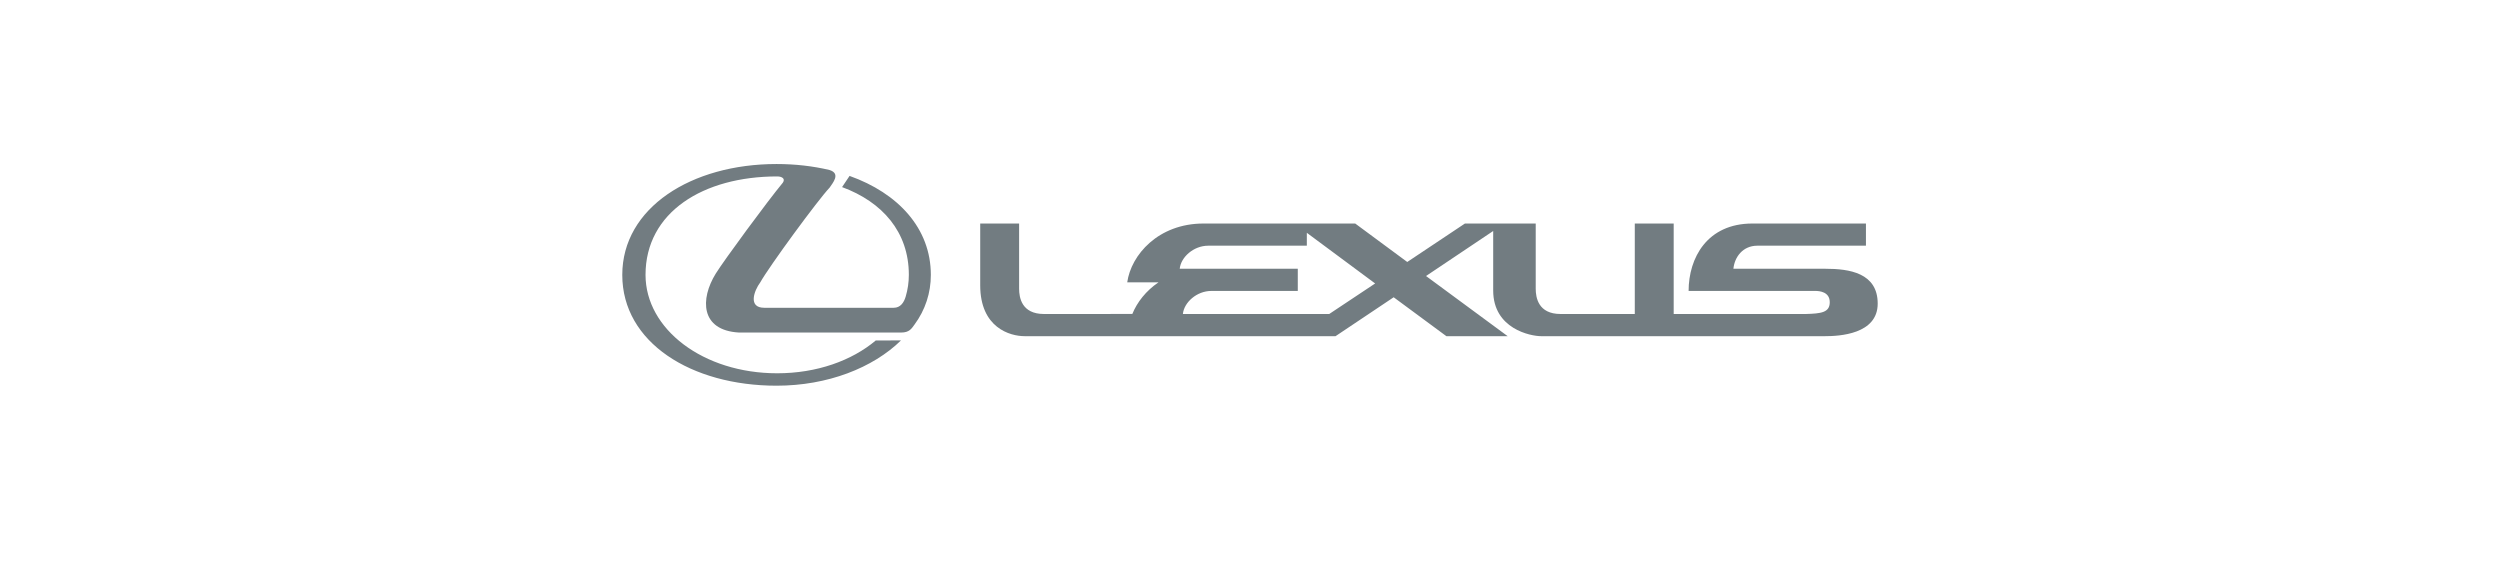 <?xml version="1.0" encoding="iso-8859-1"?>
<!-- Generator: Adobe Illustrator 19.2.1, SVG Export Plug-In . SVG Version: 6.00 Build 0)  -->
<!DOCTYPE svg PUBLIC "-//W3C//DTD SVG 1.1//EN" "http://www.w3.org/Graphics/SVG/1.1/DTD/svg11.dtd">
<svg version="1.1" xmlns="http://www.w3.org/2000/svg" xmlns:xlink="http://www.w3.org/1999/xlink" x="0px" y="0px"
	 viewBox="0 0 398 90" style="enable-background:new 0 0 398 90;" xml:space="preserve">
<g id="lexus">
	<path style="fill-rule:evenodd;clip-rule:evenodd;fill:#727C81;" d="M290.613,42.787h-14.656l0,0
		c0.179-1.836,1.476-3.673,3.817-3.673c1.944,0,17.284,0,17.284,0l0,0v-3.529h-18.077l0,0c-7.202,0-10.154,5.474-10.154,10.731
		c0,0,19.481,0,20.164,0c0.684,0,2.305,0.143,2.305,1.8c0,1.657-1.404,1.801-3.816,1.873l0,0h-21.029V35.585h-6.193v14.403h-11.811
		l0,0c-3.565,0-3.961-2.628-3.961-4.033c0-1.548,0-10.37,0-10.37l0,0h-11.27l-9.182,6.121l-8.283-6.121h-24.161l0,0
		c-7.202,0-11.522,5.006-12.135,9.362l0,0h4.98l0,0c-1.991,1.343-3.402,3.162-4.168,5.035l0,0l-14.063,0.006l0,0
		c-3.565,0-3.961-2.628-3.961-4.033c0-1.548,0-10.37,0-10.37l0,0h-6.193v9.831l0,0c0,6.77,4.753,8.101,7.058,8.101
		c3.349,0,49.511,0,49.511,0l0,0l9.254-6.193l8.39,6.193h9.758l-12.998-9.577l10.693-7.166v9.47l0,0
		c0,6.122,5.978,7.274,7.634,7.274l0,0h45.19l0,0c2.233,0,8.39-0.288,8.39-5.185C298.93,43.436,294.394,42.787,290.613,42.787
		L290.613,42.787L290.613,42.787L290.613,42.787z M211.612,49.989h-23.297l0,0c0.18-1.836,2.196-3.672,4.537-3.672l0,0h13.755
		v-3.529h-18.796l0,0c0.18-1.836,2.197-3.673,4.537-3.673c1.944,0,15.699,0,15.699,0l0,0v-2.052l10.875,8.066L211.612,49.989
		L211.612,49.989L211.612,49.989z"/>
	<path style="fill-rule:evenodd;clip-rule:evenodd;fill:#727C81;" d="M123.628,61.403c8.132,0,15.344-2.84,19.815-7.213l0,0
		l-4.028,0.018l0,0c-3.808,3.204-9.376,5.219-15.686,5.219c-11.772,0-20.961-7.016-20.961-15.67c0-9.98,9.19-15.668,20.961-15.668
		c0.749,0.002,1.347,0.347,0.898,0.996c-2.445,2.945-9.41,12.42-10.68,14.474c-2.506,4.048-2.445,9.033,3.694,9.382l0,0h25.816l0,0
		c1.319,0,1.654-0.62,2.13-1.264c1.729-2.337,2.606-5.071,2.604-7.919c-0.005-7.437-5.239-13.012-12.94-15.753l0,0l-1.192,1.78l0,0
		c6.399,2.36,10.63,7.132,10.63,13.972c0,1.188-0.173,2.346-0.502,3.458c-0.286,0.966-0.845,1.783-1.904,1.783l0,0h-20.607l0,0
		c-2.639,0-1.62-2.723-0.642-4.043c1.418-2.541,9.183-13.126,11.052-15.097c0.476-0.724,1.812-2.221-0.029-2.795
		c-2.628-0.624-5.467-0.951-8.428-0.951c-13.564,0-24.554,6.965-24.561,17.644C99.059,54.538,110.063,61.403,123.628,61.403
		L123.628,61.403L123.628,61.403L123.628,61.403z"/>
</g>
<g id="Layer_1">
</g>
</svg>
